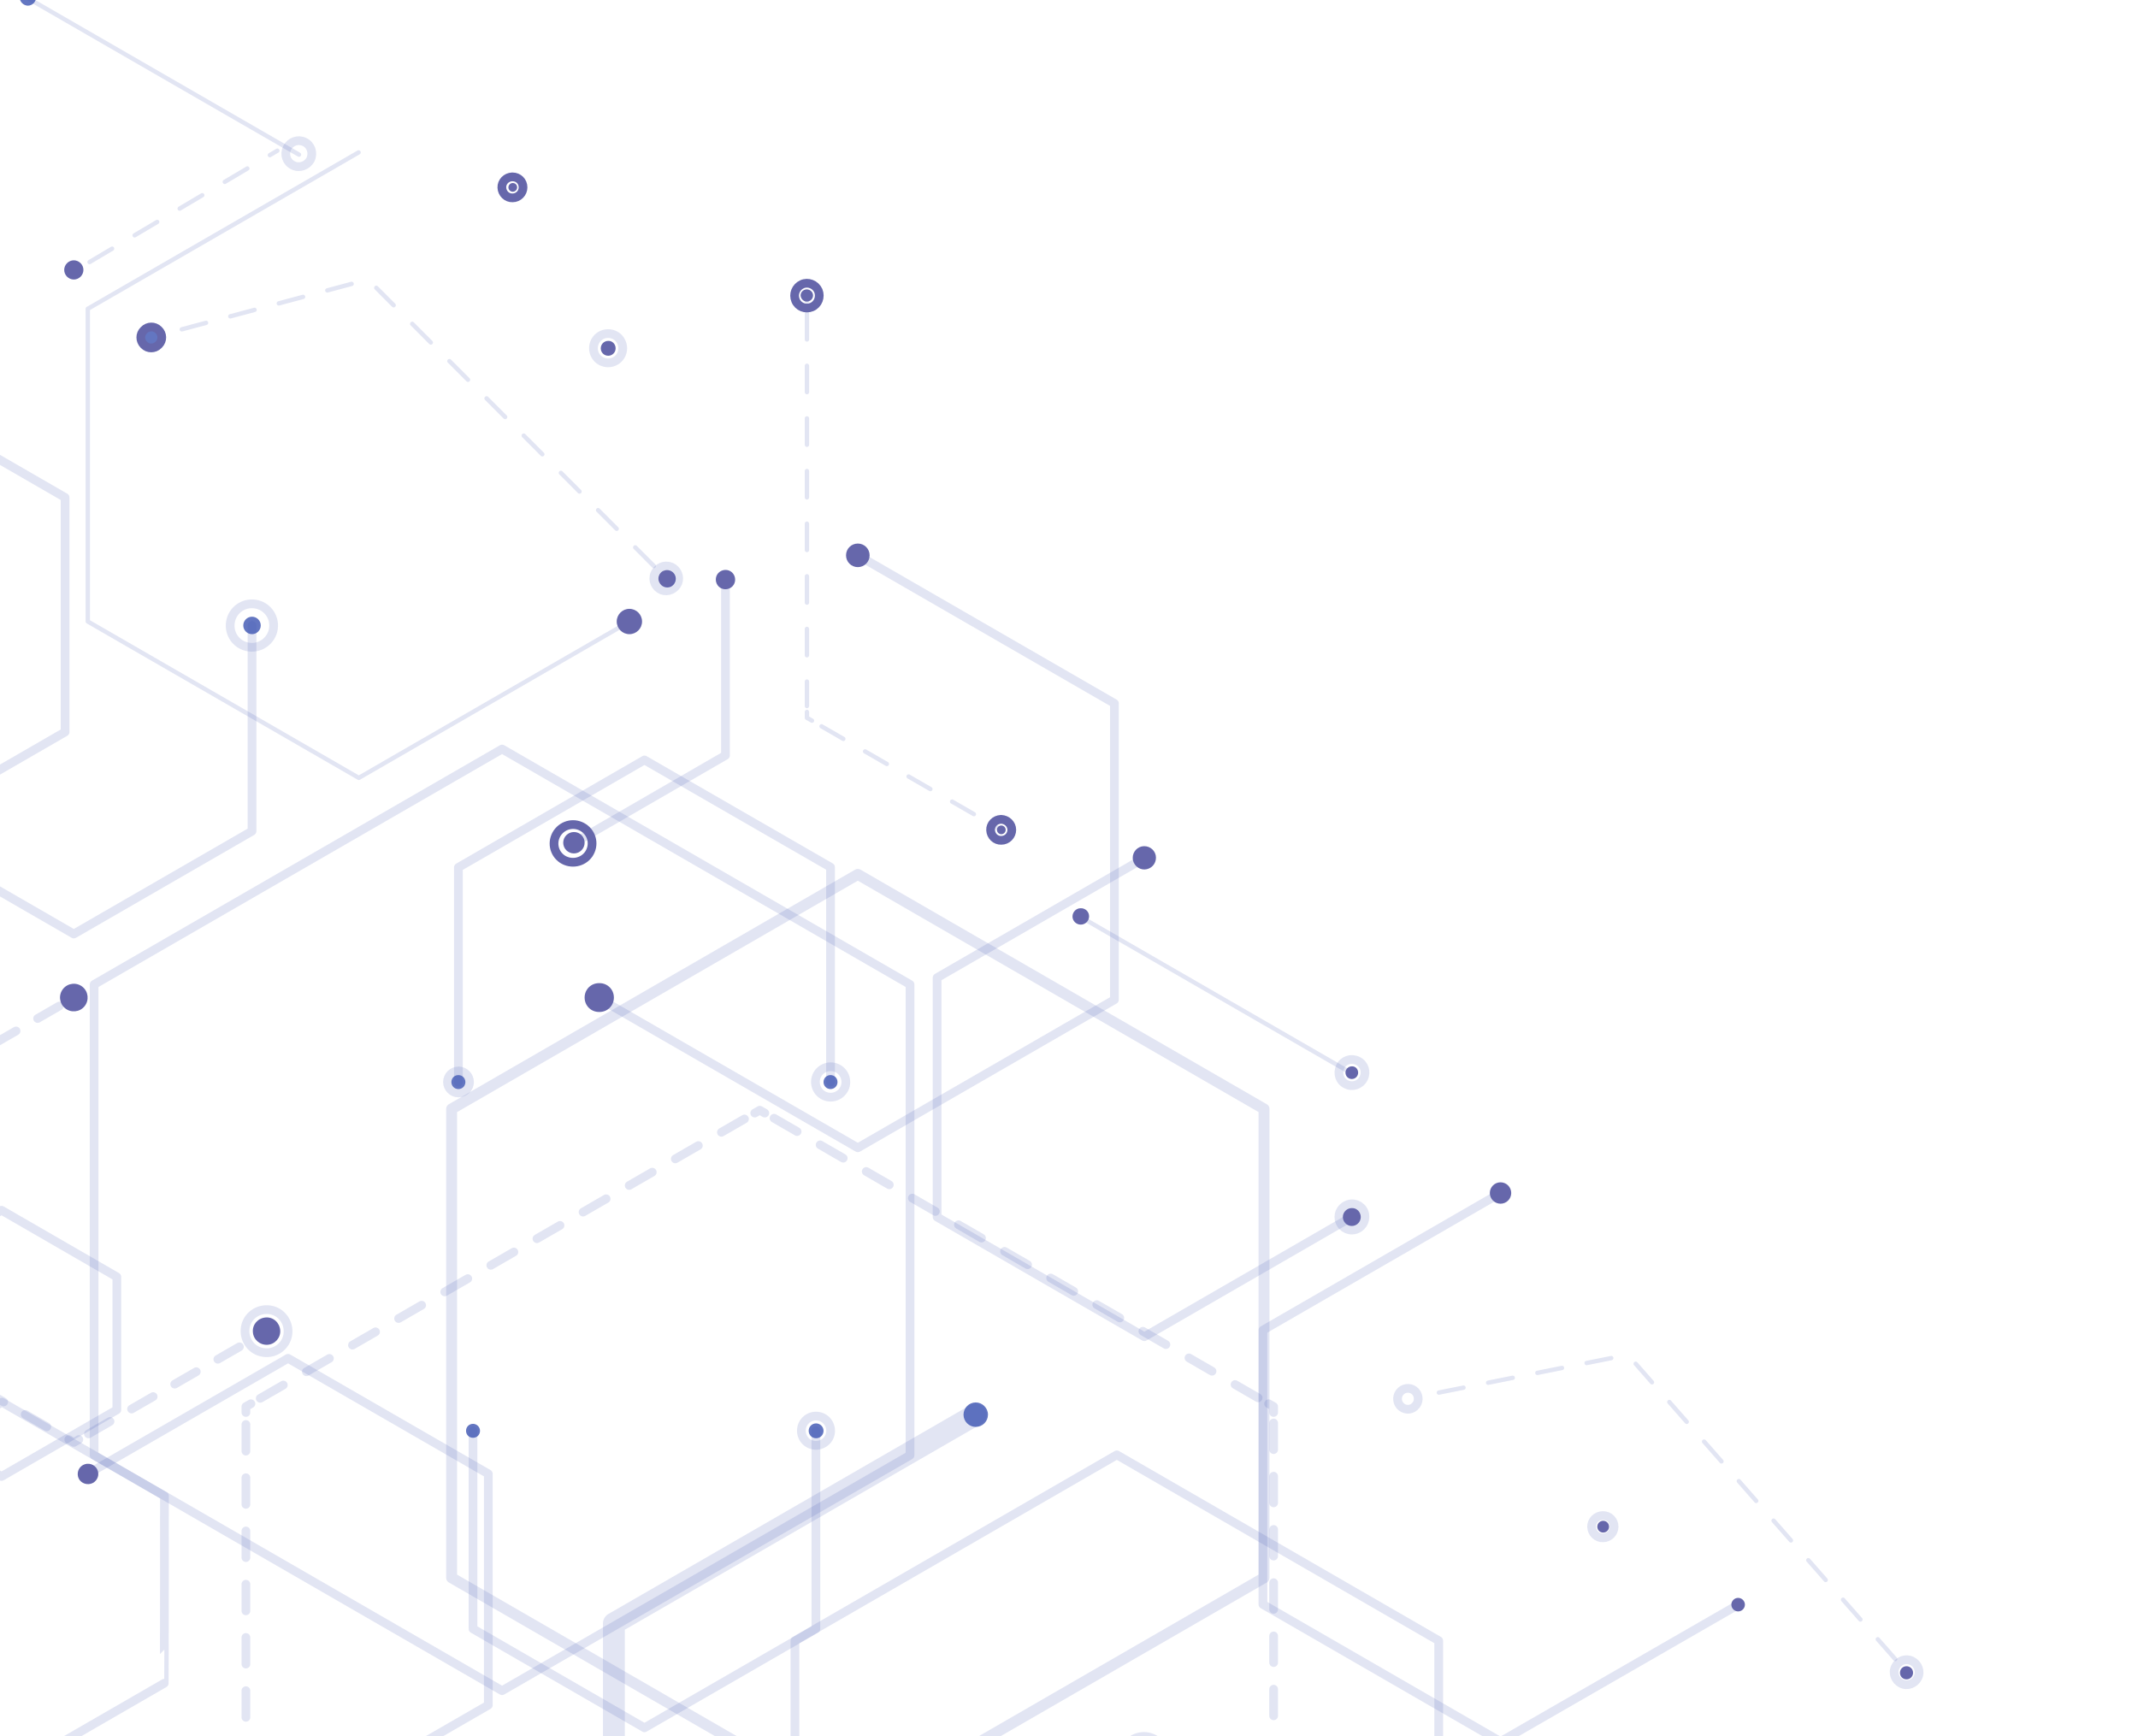 <svg version="1.1" id="Layer_1" xmlns="http://www.w3.org/2000/svg" xmlns:xlink="http://www.w3.org/1999/xlink" x="0" y="0" viewBox="0 0 979 795" xml:space="preserve"><style>.st1,.st3{fill:none;stroke:#3c54b2;stroke-width:2;stroke-linecap:round;stroke-linejoin:round;stroke-opacity:.15}.st3{stroke-width:4;stroke-miterlimit:10}.st4{stroke-width:2;stroke-dasharray:12.05,12.05}.st11,.st4,.st5,.st6,.st7{fill:none;stroke:#3c54b2;stroke-linecap:round;stroke-linejoin:round;stroke-opacity:.15}.st5{stroke-width:2;stroke-dasharray:11.5,11.5}.st11,.st6,.st7{stroke-width:4}.st11,.st7{stroke-dasharray:11.4,11.4}.st11{stroke-dasharray:12.19,12.19}.st12{fill:#6667ab}.st13{fill:#3c54b2;fill-opacity:.8}.st14{fill:none;stroke:#6667ab;stroke-width:4;stroke-linecap:round;stroke-linejoin:round;stroke-miterlimit:10}</style><defs><path id="SVGID_1_" d="M0 0h979v795H0z"/></defs><clipPath id="SVGID_2_"><use xlink:href="#SVGID_1_" overflow="visible"/></clipPath><g clip-path="url(#SVGID_2_)"><path class="st1" d="m33.6 123.5 2.3-1.3"/><path d="m41 120 86-51" fill="none" stroke="#3c54b2" stroke-width="2" stroke-linecap="round" stroke-linejoin="round" stroke-opacity=".15" stroke-dasharray="12,12"/><path class="st3" d="m-63.2 388.9 93-53.7V227.8l-93-53.7-93 53.7m108.4 152.8 81.6 47.1 81.6-47.1v-94.2m159.9 171.4 117.5 67.8 117.5-67.8V322.1l-117.5-67.8"/><path class="st1" d="M369.5 135.3v2.7"/><path class="st4" d="M369.5 143.4v179.9m498.3 436.4L749 624.5"/><path class="st1" d="M369.5 326v2.7l2.3 1.3"/><path class="st5" d="m737.8 621.9-88 17.6M376.2 332.6l77.7 44.8"/><path class="st1" d="m456.2 378.7 2.3 1.3"/><path class="st6" d="m33.8 456.8-2.3 1.3"/><path class="st7" d="m27.1 460.7-77 44.4m2.2 108.4 77 44.4"/><path class="st6" d="m31.5 659.2 2.3 1.3 2.3-1.3"/><path class="st7" d="m40.5 656.6 77-44.4"/><path class="st6" d="m119.7 610.9 2.3-1.3"/><path class="st3" d="M53.5 584.7.7 554.2l-52.8 30.5v60.9L.7 676.1l52.8-30.5v-60.9h0z"/><path class="st3" d="M75.3 685 .9 642.1-73.4 685v85.8L.9 813.7l74.3-42.9c.1 0 .1-85.8.1-85.8z"/><path class="st3" d="m131.9 833.7 91.7-52.9V674.9L131.9 622l-91.7 52.9"/><path class="st3" d="M416.7 450.8 229.9 343 43.1 450.8v215.6l186.8 107.8 186.8-107.8V450.8z"/><path class="st3" d="M380.3 495.5v-98.4L295.1 348l-85.2 49.2v98.4"/><path d="m446.7 647.8-165.6 95.6v191.1" fill="none" stroke="#3c54b2" stroke-width="10" stroke-linecap="round" stroke-linejoin="round" stroke-miterlimit="10" stroke-opacity=".15"/><path class="st3" d="m262.5 386.2 69.7-40.3v-80.5"/><path d="m578.8 507.8-186-107.4-186 107.4v214.7l186 107.4 186-107.4V507.8h0z" fill="none" stroke="#3c54b2" stroke-width="5" stroke-linecap="round" stroke-linejoin="round" stroke-miterlimit="10" stroke-opacity=".15"/><path d="m495 420 124.1 71.6M12.8-.8l124.1 71.6m27.3-1-124 71.6v143.2l124.1 71.6 124-71.6" fill="none" stroke="#3c54b2" stroke-width="2" stroke-linecap="round" stroke-linejoin="round" stroke-miterlimit="10" stroke-opacity=".15"/><path class="st3" d="m524 392.9-94.9 54.8v109.6l94.9 54.8 94.9-54.8m-402.3 97.9v90.7l78.5 45.3 78.5-45.3v-90.7"/><path class="st6" d="M583.2 646.8v-2.7l-2.3-1.3"/><path class="st11" d="M576.1 640.1 352.6 511"/><path class="st6" d="m350.2 509.7-2.3-1.3-2.3 1.3"/><path class="st11" d="m340.9 512.4-223.6 129"/><path class="st6" d="m114.9 642.8-2.3 1.3v2.7"/><path class="st11" d="M112.6 652.3v258.1m470.6-2.8V649.5"/><path class="st3" d="m658.8 751.3-147.4-85.1L364 751.3v170.2l147.4 85.1 147.4-85.1V751.3h0z"/><path class="st3" d="m687.1 546.3-108.8 62.8v125.6l108.8 62.8L796 734.8"/><path class="st12" d="M398.2 254.3c0 3-2.4 5.4-5.4 5.4-3 0-5.4-2.4-5.4-5.4 0-3 2.4-5.4 5.4-5.4 3 0 5.4 2.4 5.4 5.4zm127 143.7c2.9-.7 4.6-3.5 4-6.4-.7-2.9-3.5-4.6-6.4-4-2.9.7-4.6 3.5-4 6.4.7 2.9 3.6 4.7 6.4 4zM692 546.3c0 2.7-2.2 4.9-4.9 4.9s-4.9-2.2-4.9-4.9 2.2-4.9 4.9-4.9 4.9 2.2 4.9 4.9zM40.7 679.6c2.6-.2 4.5-2.5 4.3-5-.2-2.6-2.5-4.5-5-4.3h-.2c-2.6.3-4.4 2.5-4.2 5.1s2.5 4.4 5.1 4.2zm233.8-216.2c3.7 0 6.6-2.9 6.6-6.6 0-3.7-2.9-6.6-6.6-6.6h-.2c-3.7 0-6.6 2.9-6.6 6.6 0 3.7 2.9 6.6 6.6 6.6h.2zM294 284.6c0 3.2-2.6 5.8-5.8 5.8-3.2 0-5.8-2.6-5.8-5.8 0-3.2 2.6-5.8 5.8-5.8 3.2 0 5.8 2.6 5.8 5.8z"/><path class="st13" d="M213.1 495.5c0 1.8-1.4 3.2-3.2 3.2-1.8 0-3.2-1.4-3.2-3.2 0-1.8 1.4-3.2 3.2-3.2 1.8 0 3.2 1.4 3.2 3.2zm6.7 159.7c0 1.8-1.4 3.2-3.2 3.2-1.8 0-3.2-1.4-3.2-3.2 0-1.8 1.4-3.2 3.2-3.2 1.7 0 3.2 1.4 3.2 3.2zm163.7-159.7c0 1.8-1.4 3.2-3.2 3.2-1.8 0-3.2-1.4-3.2-3.2 0-1.8 1.4-3.2 3.2-3.2 1.8 0 3.2 1.4 3.2 3.2z"/><path class="st12" d="M460.5 380c0 1.1-.9 2-2 2s-2-.9-2-2 .9-2 2-2 2 .9 2 2zM236.8 85.8c0 1.1-.9 2-2 2s-2-.9-2-2 .9-2 2-2 2 .8 2 2zm30.9 300.1c0 2.7-2.2 4.9-4.9 4.9s-4.9-2.2-4.9-4.9 2.2-4.9 4.9-4.9c2.8 0 4.9 2.2 4.9 4.9z"/><path class="st13" d="M119.4 286.4c0 2.2-1.8 4-4 4s-4-1.8-4-4 1.8-4 4-4 4 1.8 4 4z"/><path class="st12" d="M372.3 135.3c0 1.6-1.3 2.8-2.9 2.8-1.5 0-2.7-1.3-2.8-2.8 0-1.6 1.3-2.8 2.9-2.8 1.6.1 2.8 1.3 2.8 2.8zm249.6 355.9c0 1.6-1.3 2.9-2.9 2.9-1.6 0-2.9-1.3-2.9-2.9s1.3-2.9 2.9-2.9c1.6-.1 2.9 1.2 2.9 2.9zm114.9 207.9c0 1.5-1.2 2.7-2.7 2.7-1.5 0-2.7-1.2-2.7-2.7 0-1.5 1.2-2.7 2.7-2.7 1.5 0 2.7 1.2 2.7 2.7zM876 766c0 1.7-1.3 3-3 3s-3-1.3-3-3 1.3-3 3-3 3 1.3 3 3z"/><path class="st13" d="M377.1 655.2c0 1.9-1.5 3.4-3.4 3.4s-3.4-1.5-3.4-3.4 1.5-3.4 3.4-3.4c1.8 0 3.4 1.5 3.4 3.4z"/><path class="st12" d="M281.9 159.5c0 1.9-1.5 3.4-3.4 3.4s-3.4-1.5-3.4-3.4 1.5-3.4 3.4-3.4c1.9-.1 3.4 1.5 3.4 3.4zM122.5 615.8c3.4-.2 6.1-3.2 5.8-6.7s-3.2-6.1-6.7-5.8-6.1 3.2-5.8 6.7c.2 3.4 3.2 6 6.7 5.8zm-83.8-155c2.2-2.7 1.8-6.7-.9-8.9s-6.7-1.8-8.9.9-1.8 6.7.9 8.9 6.7 1.8 8.9-.9zm760.3 274c0 1.7-1.4 3.1-3.1 3.1s-3.1-1.4-3.1-3.1 1.4-3.1 3.1-3.1 3.1 1.4 3.1 3.1z"/><path class="st13" d="M452.4 647.8c0 3.1-2.5 5.6-5.6 5.6-3.1 0-5.6-2.5-5.6-5.6s2.5-5.6 5.6-5.6c3 0 5.6 2.5 5.6 5.6z"/><path class="st12" d="M334.8 269c2-1.4 2.4-4.2 1-6.2s-4.2-2.4-6.2-1-2.4 4.2-1 6.2 4.2 2.4 6.2 1zM38.2 123.6c0 2.4-2 4.4-4.4 4.4-2.4 0-4.4-2-4.4-4.4 0-2.4 2-4.4 4.4-4.4 2.4 0 4.4 2 4.4 4.4zm460.5 296c0 2.1-1.7 3.8-3.8 3.8-2.1 0-3.8-1.7-3.8-3.7 0-2.1 1.7-3.8 3.7-3.8 2.2-.1 3.9 1.6 3.9 3.7z"/><path class="st13" d="M16.5-1.2c0 2.1-1.7 3.8-3.8 3.8C10.7 2.5 9 .8 9-1.2 9-3.3 10.7-5 12.8-5c2 0 3.7 1.7 3.7 3.8z"/><path class="st12" d="M623.1 557.3c0 2.3-1.9 4.1-4.1 4.1-2.3 0-4.1-1.9-4.1-4.1 0-2.3 1.9-4.1 4.1-4.1 2.3-.1 4.1 1.8 4.1 4.1z"/><path class="st3" d="M624.4 493.8c1.5-3 .3-6.6-2.7-8 0 0 0 0 0 0-3-1.5-6.6-.3-8 2.7s-.3 6.6 2.7 8c2.9 1.5 6.5.3 8-2.7zM142.2 73c1.4-3 .2-6.6-2.8-8-2.9-1.4-6.4-.2-7.9 2.7-1.5 3-.3 6.6 2.7 8 0 0 0 0 0 0 2.9 1.5 6.5.2 8-2.7zm239.4 429.3c3.8-.7 6.3-4.3 5.6-8.1s-4.3-6.3-8.1-5.6-6.3 4.3-5.6 8.1 4.3 6.3 8.1 5.6h0zm-3.2 157.6c2.6-2.6 2.6-6.8 0-9.5 0 0 0 0 0 0-2.6-2.6-6.9-2.6-9.5 0-2.6 2.6-2.6 6.9 0 9.5 0 0 0 0 0 0 2.6 2.6 6.8 2.6 9.5 0zm-95.2-495.7c2.6-2.6 2.6-6.8 0-9.5 0 0 0 0 0 0-2.6-2.6-6.9-2.6-9.5 0-2.6 2.6-2.6 6.9 0 9.5 0 0 0 0 0 0 2.6 2.6 6.9 2.6 9.5 0z"/><path class="st14" d="M371.7 140.6c2.9-1.2 4.2-4.6 3-7.5 0 0 0 0 0 0-1.3-2.9-4.7-4.2-7.5-2.9-2.8 1.3-4.1 4.5-2.9 7.4 1.2 2.9 4.5 4.2 7.4 3h0z"/><path class="st3" d="M867.9 763.3c-1.4 2.8-.1 6.2 2.7 7.6 2.8 1.4 6.2.1 7.6-2.7h0c1.4-2.8.1-6.2-2.7-7.6 0 0 0 0 0 0-2.8-1.4-6.2-.2-7.6 2.7zM131.8 611.1c.8-5.4-2.8-10.5-8.2-11.3-5.4-.8-10.5 2.8-11.3 8.2s2.8 10.5 8.2 11.3c5.4.9 10.5-2.8 11.3-8.2zm-6.6-323.2c.8-5.4-2.9-10.5-8.4-11.3-5.4-.8-10.5 2.9-11.3 8.4s2.9 10.5 8.4 11.3c5.4.8 10.5-3 11.3-8.4zM215 495.5c0 2.8-2.3 5-5.1 5-2.7 0-5-2.3-5-5 0-2.8 2.3-5.1 5.1-5.1 2.7 0 5 2.3 5 5.1z"/><path class="st12" d="M307.1 268.7c2-.9 2.9-3.3 2-5.3-.9-2-3.3-2.9-5.3-2h-.1c-2 1-2.8 3.4-1.8 5.3 1 2 3.2 2.8 5.2 2z"/><path class="st4" d="M299.4 259.2 172.3 131.8"/><path class="st5" d="m161 130-86.7 23.2"/><path class="st13" d="M70.7 157.5c1.7-.8 2.4-2.7 1.6-4.4-.8-1.7-2.7-2.4-4.4-1.6-1.7.8-2.4 2.7-1.6 4.4.7 1.6 2.7 2.4 4.4 1.6z"/><path class="st3" d="M299.8 262.8c-1.2 2.9.3 6.2 3.2 7.4 0 0 0 0 0 0 2.9 1.1 6.2-.4 7.4-3.3 1.1-2.9-.3-6.1-3.1-7.3-3-1.2-6.3.2-7.5 3.2h0z"/><path class="st14" d="M65.9 157.9c-1.9-1.9-1.9-4.9 0-6.7 0 0 0 0 0 0 1.8-1.9 4.8-2 6.7-.1 1.9 1.8 2 4.8.1 6.7l-.1.1c-1.8 1.9-4.9 1.9-6.7 0 0 0 0 0 0 0h0z"/><path class="st3" d="M641.1 643.7c-1.7-2-1.5-5 .4-6.7 1.9-1.8 5-1.6 6.7.3s1.6 5-.3 6.7l-.1.1c-1.9 1.8-4.9 1.6-6.7-.4 0 0 0 0 0 0h0z"/><path class="st14" d="M463.3 380c0 2.6-2.1 4.8-4.8 4.8-2.6.1-4.8-2-4.9-4.7-.1-2.6 2-4.8 4.7-4.9h.2c2.6.1 4.8 2.2 4.8 4.8 0 0 0 0 0 0zM239.5 85.8c0 2.6-2.1 4.8-4.8 4.8 0 0 0 0 0 0-2.6.1-4.8-2-4.9-4.7-.1-2.6 2-4.8 4.7-4.9h.2c2.7 0 4.8 2.1 4.8 4.8 0 0 0 0 0 0z"/><path class="st3" d="M739.1 699.1c0 2.8-2.3 5.1-5.1 5.1-2.8.1-5.1-2.2-5.2-5-.1-2.8 2.2-5.1 5-5.2h.2c2.9 0 5.1 2.3 5.1 5.1h0z"/><path class="st14" d="M269.6 391.1c2.7-4 1.7-9.3-2.3-12 0 0 0 0 0 0-4-2.7-9.3-1.7-12.1 2.3-2.7 4-1.7 9.3 2.3 12 0 0 0 0 0 0 4 2.6 9.4 1.6 12.1-2.3h0z"/><path class="st3" d="M530.7 811.7c3.8-3.8 3.8-9.9 0-13.7 0 0 0 0 0 0-3.8-3.8-10-3.8-13.8 0-3.8 3.8-3.8 9.9 0 13.7 0 0 0 0 0 0 3.8 3.8 10 3.8 13.8 0zm90.6-248.9c3.1-1.3 4.5-4.8 3.3-7.9 0 0 0 0 0 0-1.3-3.1-4.9-4.5-7.9-3.1-3 1.3-4.4 4.7-3.2 7.7 1.2 3.1 4.7 4.6 7.8 3.3h0z"/></g></svg>
